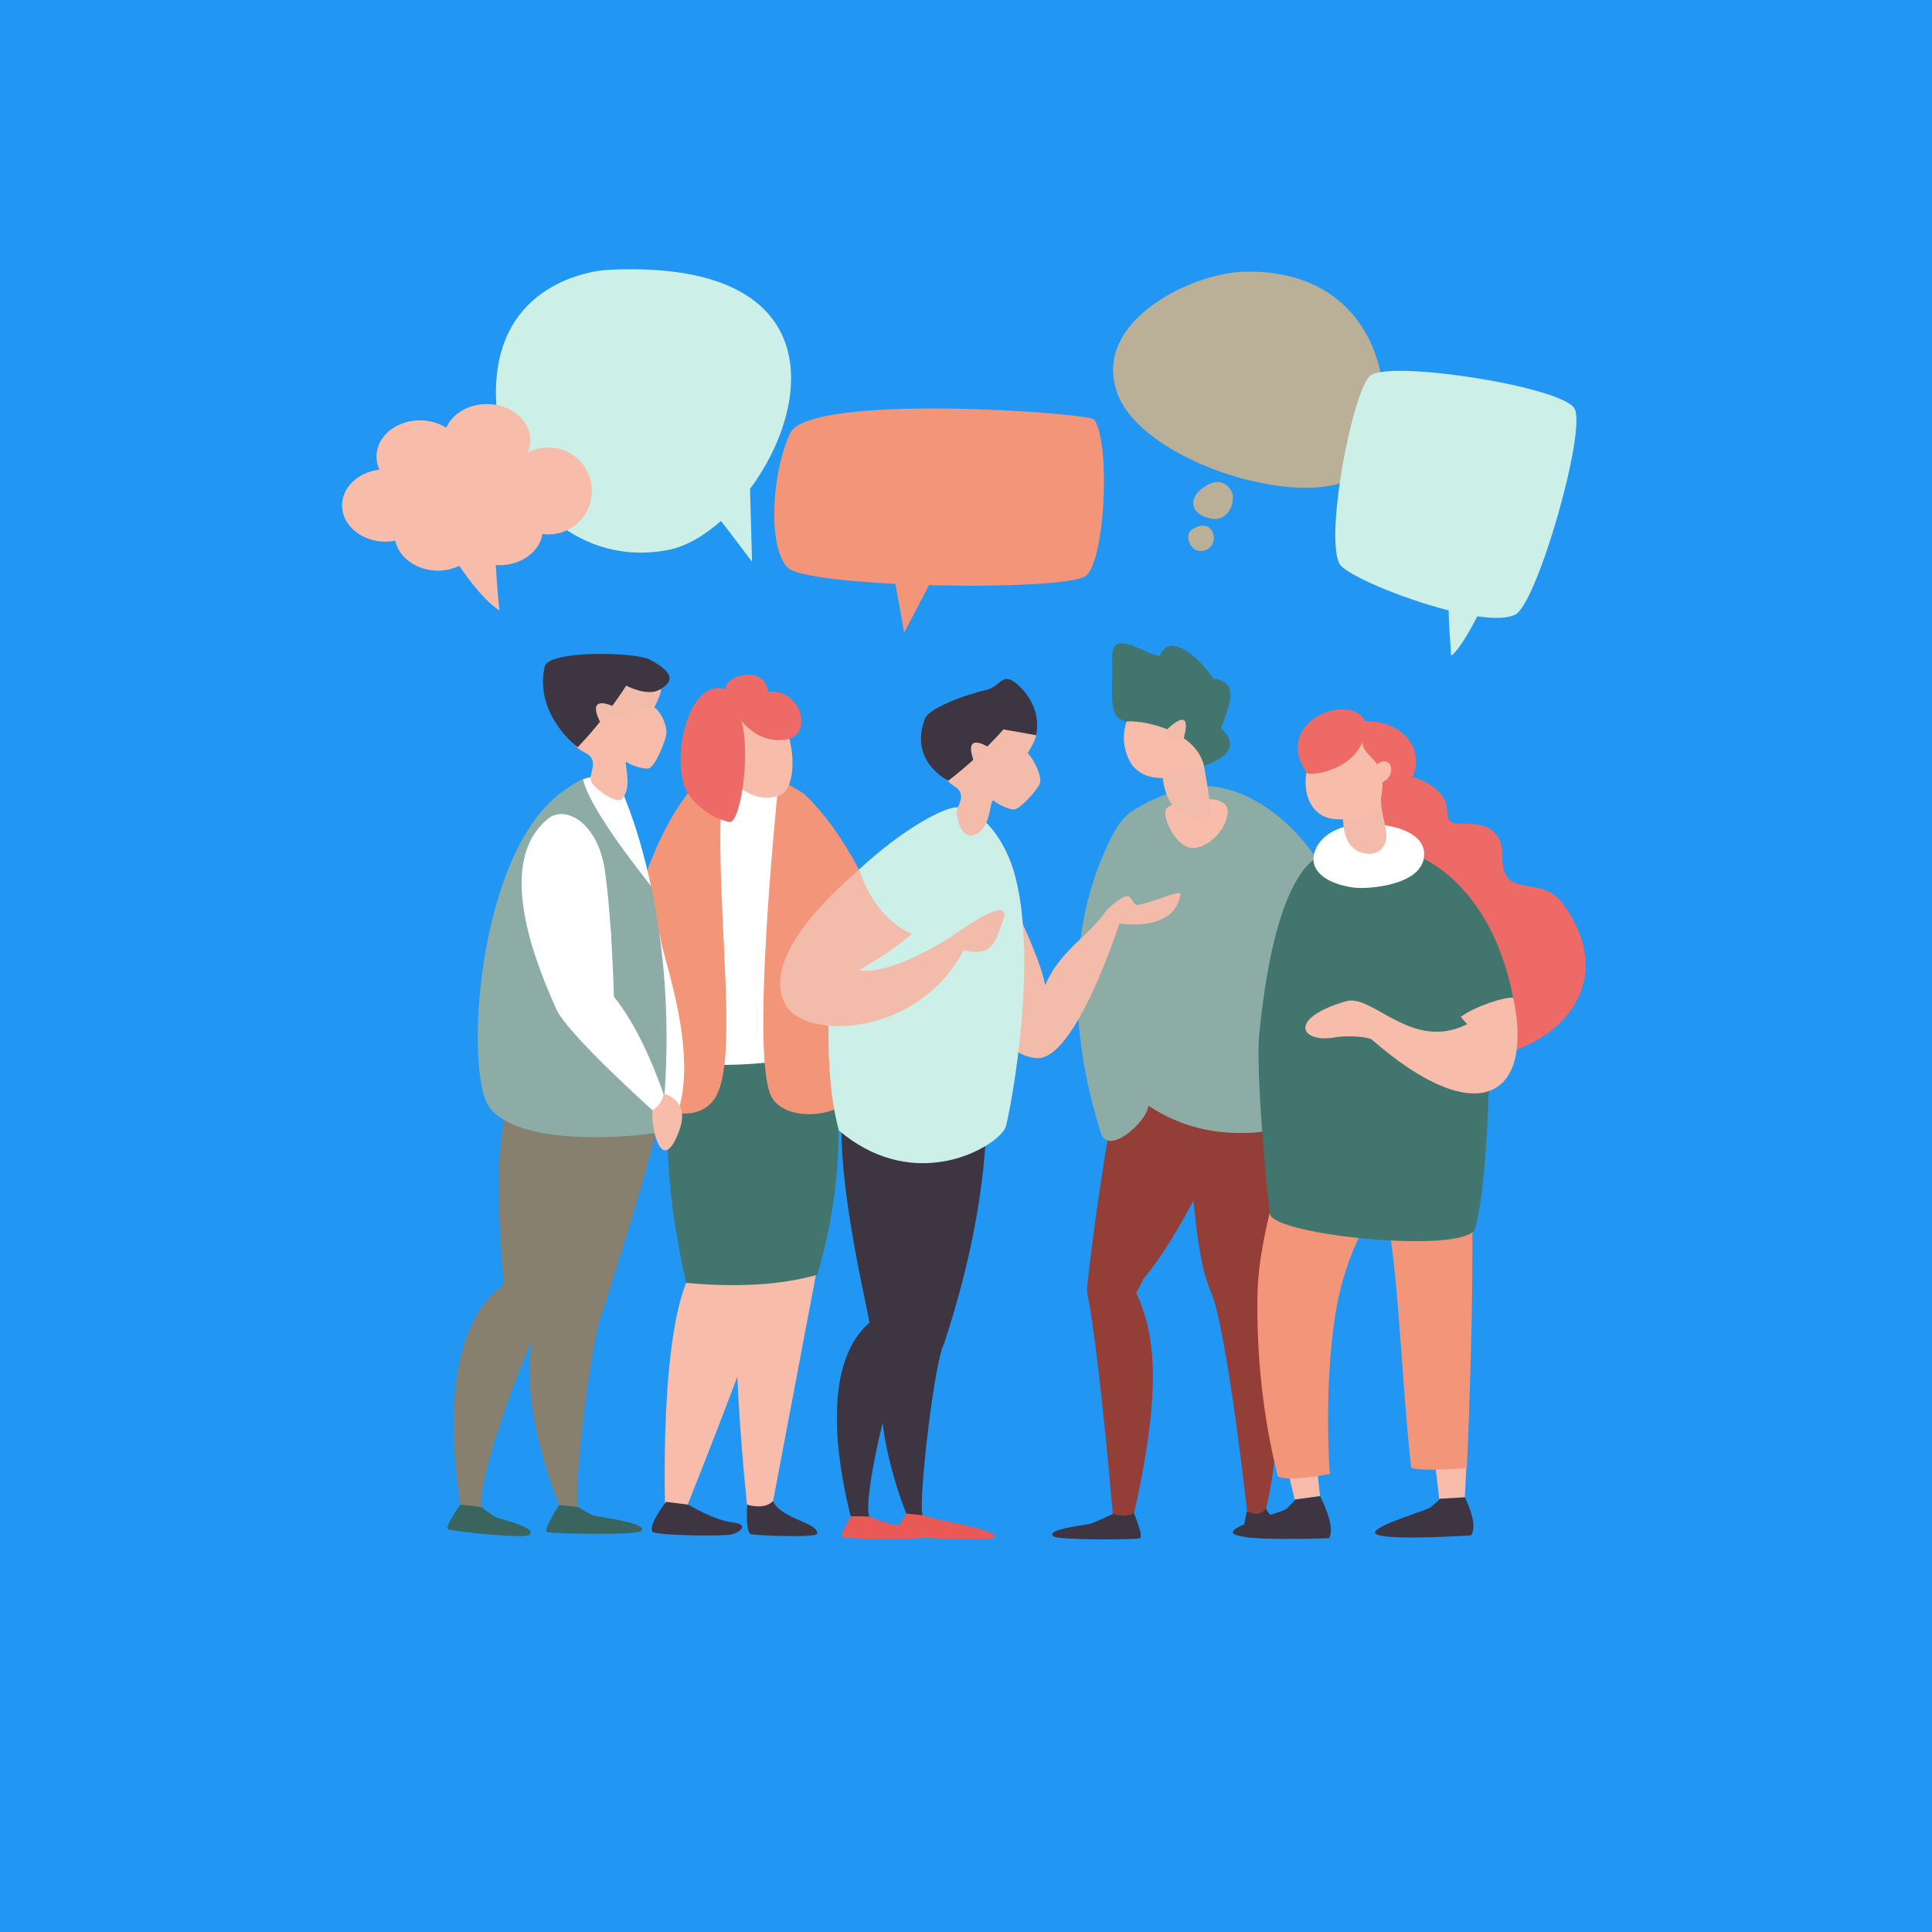 <?xml version="1.0" encoding="UTF-8"?>
<svg xmlns="http://www.w3.org/2000/svg" xmlns:xlink="http://www.w3.org/1999/xlink" width="300pt" height="300pt" viewBox="0 0 300 300" version="1.2">
<defs>
<clipPath id="clip1">
  <path d="M 163.281 234.895 L 177.477 234.895 L 177.477 239.031 L 163.281 239.031 Z M 163.281 234.895 "/>
</clipPath>
<clipPath id="clip2">
  <path d="M 191.105 232.055 L 207 232.055 L 207 239 L 191.105 239 Z M 191.105 232.055 "/>
</clipPath>
<clipPath id="clip3">
  <path d="M 139 235 L 154.762 235 L 154.762 239 L 139 239 Z M 139 235 "/>
</clipPath>
<clipPath id="clip4">
  <path d="M 130.344 235 L 145.109 235 L 145.109 239 L 130.344 239 Z M 130.344 235 "/>
</clipPath>
<clipPath id="clip5">
  <path d="M 213.254 118.473 L 246.223 118.473 L 246.223 163.906 L 213.254 163.906 Z M 213.254 118.473 "/>
</clipPath>
<clipPath id="clip6">
  <path d="M 53.117 62 L 92 62 L 92 95 L 53.117 95 Z M 53.117 62 "/>
</clipPath>
</defs>
<g id="surface1">
<rect x="0" y="0" width="300" height="300" style="fill:rgb(100%,100%,100%);fill-opacity:1;stroke:none;"/>
<rect x="0" y="0" width="300" height="300" style="fill:rgb(100%,100%,100%);fill-opacity:1;stroke:none;"/>
<rect x="0" y="0" width="300" height="300" style="fill:rgb(12.939%,58.82%,95.29%);fill-opacity:1;stroke:none;"/>
<path style=" stroke:none;fill-rule:nonzero;fill:rgb(79.999%,93.729%,90.979%);fill-opacity:1;" d="M 77.172 58 C 78.93 42.621 94.254 41.906 94.254 41.906 C 128.535 40.148 126.402 62.531 116.465 75.922 L 116.777 87.215 L 111.957 80.883 C 109.305 83.238 106.449 84.883 103.734 85.402 C 87.578 88.504 75.414 73.379 77.172 58 "/>
<path style=" stroke:none;fill-rule:nonzero;fill:rgb(94.899%,58.429%,47.449%);fill-opacity:1;" d="M 122.699 67.262 C 125.652 60.938 169.227 64.102 169.926 65.152 C 172.457 68.949 171.613 86.848 168.664 89.375 C 167.129 90.688 155.508 91.16 144.258 90.859 L 140.41 98.23 L 139.035 90.664 C 130.676 90.246 123.508 89.387 122.281 88.113 C 119.211 84.914 119.75 73.586 122.699 67.262 "/>
<path style=" stroke:none;fill-rule:nonzero;fill:rgb(96.86%,73.729%,66.669%);fill-opacity:1;" d="M 126.992 196.41 L 119.191 237.605 L 116.449 237.824 C 116.449 237.824 112.867 207.645 114.973 195.75 C 118.98 193.984 126.992 196.41 126.992 196.41 "/>
<path style=" stroke:none;fill-rule:nonzero;fill:rgb(96.86%,73.729%,66.669%);fill-opacity:1;" d="M 118.348 188.258 C 118.348 188.258 118.348 199.051 118.559 201.918 C 117.504 206.984 105.594 236.613 105.594 236.613 L 103.379 237.605 C 103.379 237.605 102.113 210.363 106.539 199.203 C 111.598 192.887 118.348 188.258 118.348 188.258 "/>
<path style=" stroke:none;fill-rule:nonzero;fill:rgb(23.92%,20.779%,25.879%);fill-opacity:1;" d="M 120.031 233.09 C 121.367 235.953 127.031 236.348 126.883 238.16 C 126.645 238.836 116.957 238.426 116.547 238.199 C 115.734 237.746 116.027 233.641 116.027 233.641 C 116.027 233.641 118.664 234.523 120.031 233.09 "/>
<path style=" stroke:none;fill-rule:nonzero;fill:rgb(23.92%,20.779%,25.879%);fill-opacity:1;" d="M 106.855 233.641 C 106.855 233.641 110.902 236.07 113.707 236.395 C 116.516 236.723 114.852 237.938 113.605 238.266 C 112.355 238.59 101.559 238.441 101.27 237.824 C 100.711 236.648 103.426 233.207 103.426 233.207 L 106.855 233.641 "/>
<path style=" stroke:none;fill-rule:nonzero;fill:rgb(25.879%,45.879%,42.749%);fill-opacity:1;" d="M 106.539 199.203 C 102.746 182.164 103.082 171.137 105.441 162.242 C 107.539 162.484 109.504 163.047 111.297 163.754 C 111.168 162.617 111.098 161.965 111.098 161.965 L 127.688 160.039 C 127.688 160.039 133.809 174.141 126.922 197.938 C 121.277 199.555 114.434 199.926 106.539 199.203 "/>
<path style=" stroke:none;fill-rule:nonzero;fill:rgb(58.04%,24.309%,21.959%);fill-opacity:1;" d="M 174.168 165.215 C 184.172 166.934 189.535 167.219 199.859 167.094 C 199.387 176.895 199.668 189.098 196.945 197.25 C 198.547 202.473 199.742 224.168 196.148 235.73 C 195.75 236.105 193.75 235.543 193.75 235.543 C 193.75 235.543 190.551 206.203 187.957 200.422 C 185.355 194.637 184.824 178.703 184.824 178.703 C 184.824 178.703 184.672 184.953 176.453 200.777 C 179.316 207.035 180.641 215.352 175.762 236.477 C 175.16 236.664 172.902 236.414 172.902 236.414 C 172.902 236.414 170.746 210.199 168.766 200.422 C 169.445 193.102 171.809 176.352 174.168 165.215 "/>
<path style=" stroke:none;fill-rule:nonzero;fill:rgb(23.92%,20.779%,25.879%);fill-opacity:1;" d="M 196.531 234.191 C 197.703 236.602 200.938 236.953 200.812 238.473 C 200.602 239.047 193.75 238.855 193.391 238.664 C 192.676 238.281 193.625 234.676 193.625 234.676 C 193.625 234.676 195.77 235.812 196.531 234.191 "/>
<g clip-path="url(#clip1)" clip-rule="nonzero">
<path style=" stroke:none;fill-rule:nonzero;fill:rgb(23.92%,20.779%,25.879%);fill-opacity:1;" d="M 176.055 234.906 C 176.055 234.906 177.617 238.617 177.004 238.855 C 176.387 239.094 164.449 239.176 163.609 238.57 C 162.156 237.523 168.184 236.855 169.078 236.664 C 169.973 236.477 172.742 235.098 172.742 235.098 C 172.742 235.098 175.328 235.715 176.055 234.906 "/>
</g>
<path style=" stroke:none;fill-rule:nonzero;fill:rgb(58.04%,24.309%,21.959%);fill-opacity:1;" d="M 189.113 178.922 C 189.113 178.922 180.254 198.051 174.73 201.051 C 180.41 181.008 183.43 171.348 189.113 178.922 "/>
<path style=" stroke:none;fill-rule:nonzero;fill:rgb(100%,100%,100%);fill-opacity:1;" d="M 106.32 165.117 C 106.32 165.117 108.848 165.367 112.484 165.352 C 114.34 165.344 116.488 165.258 118.738 165.027 C 120.539 164.859 122.406 164.594 124.242 164.195 C 124.426 156.395 124.23 149.336 123.871 143.273 C 123.613 138.906 123.27 135.059 122.914 131.82 L 122.914 131.781 C 122.34 126.598 121.75 122.996 121.473 121.379 C 121.297 121.309 121.121 121.227 120.926 121.141 C 119.59 120.57 117.992 120.051 116.305 119.832 C 115.105 119.664 113.859 119.656 112.613 119.879 C 112.43 119.914 112.246 119.953 112.059 119.988 C 111.895 120.035 111.738 120.082 111.57 120.129 L 110.215 131.746 L 109.363 138.992 L 106.32 165.117 "/>
<path style=" stroke:none;fill-rule:nonzero;fill:rgb(94.899%,58.429%,47.449%);fill-opacity:1;" d="M 102.008 171.082 C 104.426 173.691 109.34 173.609 111.211 170.195 C 111.836 169.051 112.246 167.398 112.484 165.352 C 113.5 156.82 111.715 141.547 111.863 128.793 C 111.895 126.238 112.004 123.773 112.227 121.484 C 112.234 121.309 112.254 121.141 112.27 120.977 C 112.246 120.551 112.168 120.227 112.059 119.988 C 111.895 120.035 111.738 120.082 111.57 120.129 C 109.918 120.605 108.312 121.547 106.855 123.152 C 106.844 123.145 106.844 123.145 106.844 123.137 C 106.816 123.18 106.789 123.227 106.762 123.273 C 105.223 125.793 103.57 130.02 102.949 136.848 C 102.684 139.848 102.617 143.355 102.859 147.445 C 102.887 147.887 102.914 148.348 102.949 148.812 C 103.734 159.645 98.898 167.711 102.008 171.082 "/>
<path style=" stroke:none;fill-rule:nonzero;fill:rgb(94.899%,58.429%,47.449%);fill-opacity:1;" d="M 118.738 165.027 C 118.926 167.383 119.25 169.18 119.742 170.195 C 121.73 174.227 129.945 173.562 131.898 170.5 C 133.859 167.445 134.355 163.09 133.957 158.188 C 132.941 145.352 125.812 128.766 122.664 121.965 C 122.422 121.844 122.172 121.715 121.906 121.586 C 121.766 121.52 121.621 121.453 121.473 121.379 C 121.297 121.309 121.121 121.227 120.926 121.141 C 120.152 128.773 117.816 153.473 118.738 165.027 "/>
<path style=" stroke:none;fill-rule:nonzero;fill:rgb(94.899%,58.429%,47.449%);fill-opacity:1;" d="M 122.352 141.309 C 122.855 141.941 123.363 142.598 123.871 143.273 C 127.402 147.922 130.961 153.344 133.957 158.188 C 138.57 165.617 141.895 171.719 141.895 171.719 C 141.895 171.719 141.895 171.719 143.465 170.676 C 139.773 140.984 129.906 128.055 124.859 123.254 C 124.859 123.266 124.859 123.273 124.848 123.281 C 124.848 123.281 124.016 122.676 122.664 121.965 C 122.422 121.844 122.172 121.715 121.906 121.586 C 122.156 123.266 122.707 127.473 122.914 131.781 L 122.914 131.82 C 123.078 135.363 123.016 138.973 122.352 141.309 "/>
<path style=" stroke:none;fill-rule:nonzero;fill:rgb(94.899%,58.429%,47.449%);fill-opacity:1;" d="M 99.074 139.648 C 99.074 139.648 100.781 149.762 102.949 148.812 C 104.344 148.191 105.922 135.98 107.352 136.828 C 108.074 137.246 108.754 137.938 109.363 138.992 C 109.762 139.672 110.121 140.496 110.434 141.492 C 110.305 137.484 110.465 133.879 110.758 130.766 C 111.125 126.836 111.715 123.68 112.227 121.484 C 112.363 120.875 112.5 120.34 112.613 119.879 C 112.43 119.914 112.246 119.953 112.059 119.988 C 111.895 120.035 111.738 120.082 111.57 120.129 C 109.918 120.605 108.312 121.555 106.855 123.16 C 106.844 123.152 106.844 123.145 106.844 123.137 C 106.809 123.07 106.871 123.227 106.855 123.16 C 101.75 129.605 99.23 139.02 99.086 139.617 C 99.074 139.637 99.074 139.648 99.074 139.648 "/>
<path style=" stroke:none;fill-rule:nonzero;fill:rgb(96.86%,73.729%,66.669%);fill-opacity:1;" d="M 120.41 111.117 C 123.141 112.141 124.395 122.324 121.016 123.516 C 114.922 125.66 111.223 117.43 111.223 117.43 C 111.223 117.43 108.93 106.809 120.41 111.117 "/>
<path style=" stroke:none;fill-rule:nonzero;fill:rgb(92.94%,41.57%,39.999%);fill-opacity:1;" d="M 112.66 107.004 C 112.66 106.09 113.719 104.898 116.145 104.766 C 118.539 104.633 119.215 106.594 119.266 107.406 C 122.012 107.258 122.984 108.582 123.691 109.492 C 124.406 110.414 125.266 113.516 122.828 114.633 C 122.828 114.633 122.777 114.648 122.691 114.684 C 122.414 114.777 122.145 114.844 121.875 114.863 C 121.824 114.863 121.77 114.871 121.703 114.879 C 120.234 115.051 117.551 114.852 115.141 111.949 C 116.621 117.469 114.902 128.027 113.242 127.648 C 109.629 126.828 106.793 123.883 106.188 121.816 C 104.473 115.98 107.316 105.32 112.66 107.004 "/>
<path style=" stroke:none;fill-rule:nonzero;fill:rgb(96.86%,73.729%,66.669%);fill-opacity:1;" d="M 201.039 232.859 L 199.824 227.754 L 204.387 226.914 L 204.977 232.32 L 201.039 232.859 "/>
<path style=" stroke:none;fill-rule:nonzero;fill:rgb(96.86%,73.729%,66.669%);fill-opacity:1;" d="M 223.488 232.746 L 222.652 225.688 L 227.836 225.031 L 227.457 232.504 L 223.488 232.746 "/>
<g clip-path="url(#clip2)" clip-rule="nonzero">
<path style=" stroke:none;fill-rule:nonzero;fill:rgb(23.92%,20.779%,25.879%);fill-opacity:1;" d="M 206.359 238.848 C 206.359 238.848 191.434 239.445 191.434 237.926 C 191.434 236.773 199.254 234.785 199.785 234.277 C 201.574 232.543 201.039 232.859 201.039 232.859 L 204.977 232.32 C 204.977 232.32 207.52 237.09 206.359 238.848 "/>
</g>
<path style=" stroke:none;fill-rule:nonzero;fill:rgb(23.92%,20.779%,25.879%);fill-opacity:1;" d="M 228.402 238.414 C 228.402 238.414 213.785 239.383 213.531 238.008 C 213.32 236.871 221.582 234.531 222.145 234.059 C 224.043 232.469 223.488 232.746 223.488 232.746 L 227.457 232.504 C 227.457 232.504 229.68 236.75 228.402 238.414 "/>
<path style=" stroke:none;fill-rule:nonzero;fill:rgb(94.899%,58.429%,47.449%);fill-opacity:1;" d="M 200.039 178.426 C 200.039 178.426 195.43 191.406 195.258 200.961 C 194.98 215.949 197.855 226.945 198.418 229.246 C 199.914 230.18 206.492 228.875 206.492 228.875 C 206.492 228.875 205.477 215.852 207.375 203.957 C 208.949 194.086 213.398 187.43 214.289 187.605 C 216.805 188.098 217.395 212.52 219.121 227.859 C 220.059 228.594 227.773 227.965 227.773 227.965 C 227.773 227.965 229.77 186.219 227.711 171.438 C 225.086 165.047 219.66 164.664 219.66 164.664 L 203.801 166.531 L 200.039 178.426 "/>
<path style=" stroke:none;fill-rule:nonzero;fill:rgb(55.688%,67.45%,65.099%);fill-opacity:1;" d="M 170.941 175.941 C 162.855 150.168 170.441 134.543 172.195 130.781 L 172.195 130.77 L 172.203 130.758 C 174.043 126.824 175.742 125.996 175.742 125.996 L 175.734 126.012 C 175.738 126.012 175.738 126.012 175.742 126.012 C 175.895 125.895 176.051 125.801 176.215 125.695 C 177.445 124.906 178.766 124.25 180.16 123.695 C 181.18 123.297 182.266 122.953 183.375 122.699 C 185.82 122.137 186.633 122.027 186.633 122.027 C 186.633 122.027 187.18 122.031 188.121 122.102 C 188.277 122.113 188.457 122.129 188.629 122.152 C 188.641 122.141 188.66 122.156 188.68 122.145 C 190.098 122.359 191.949 122.914 192.965 123.367 C 194.262 123.938 195.758 124.727 197.289 125.832 C 197.766 126.164 198.238 126.535 198.711 126.934 L 198.711 126.926 C 198.723 126.941 198.738 126.949 198.75 126.961 C 204.117 131.473 211.082 140.961 211.781 156.969 C 211.895 159.629 202.152 170.641 201.344 174.742 C 190.055 177.703 182.629 174.57 178.324 171.684 C 178.152 174.16 172.074 179.566 170.941 175.941 "/>
<path style=" stroke:none;fill-rule:nonzero;fill:rgb(96.86%,73.729%,66.669%);fill-opacity:1;" d="M 186.98 124.082 C 186.98 124.082 190.848 123.754 190.633 126.188 C 190.41 128.625 188.043 131.402 185.461 131.676 C 182.887 131.953 180.566 127.309 180.984 125.832 C 181.406 124.359 186.98 124.082 186.98 124.082 "/>
<path style=" stroke:none;fill-rule:nonzero;fill:rgb(96.86%,73.729%,66.669%);fill-opacity:1;" d="M 186.949 118.902 C 186.949 118.902 188.562 104.594 181.734 106.52 C 174.906 108.445 173.309 113.801 175.32 117.98 C 177.332 122.164 183.156 120.488 183.156 120.488 L 186.949 118.902 "/>
<path style=" stroke:none;fill-rule:nonzero;fill:rgb(25.879%,45.879%,42.749%);fill-opacity:1;" d="M 186.949 118.902 C 186.949 118.902 193.875 117.012 189.605 113.102 C 190.758 109.812 192.742 105.844 188.402 105.383 C 186.785 102.867 181.816 97.691 180.055 101.867 C 177.453 101.547 172.465 97.242 172.691 102.414 C 172.914 107.582 171.848 111.5 174.887 112.016 C 178.547 111.855 185.766 113.848 186.949 118.902 "/>
<path style=" stroke:none;fill-rule:nonzero;fill:rgb(95.29%,73.329%,66.669%);fill-opacity:1;" d="M 180.785 113.699 C 180.785 113.699 185.527 108.637 183.75 114.867 C 182.27 115.578 180.785 113.699 180.785 113.699 "/>
<path style=" stroke:none;fill-rule:nonzero;fill:rgb(95.29%,73.329%,66.669%);fill-opacity:1;" d="M 186.949 118.902 C 186.949 118.902 188.09 125.164 188.027 126.461 C 188.055 127.047 181.363 128.645 180.539 120.684 C 181.77 119.211 186.949 118.902 186.949 118.902 "/>
<path style=" stroke:none;fill-rule:nonzero;fill:rgb(95.29%,73.329%,66.669%);fill-opacity:1;" d="M 158.828 143.52 C 158.828 143.52 161.805 149.883 162.285 153.008 C 164.57 147.602 169.047 145.367 171.75 141.461 C 172.074 140.988 174.07 139.258 174.953 139.164 C 175.898 139.062 175.75 140.613 176.707 140.512 C 178.832 140.281 183.492 137.898 183.301 138.973 C 182.262 144.863 173.824 143.395 173.824 143.395 C 173.824 143.395 167.051 164.52 161.086 164.309 C 155.121 164.094 150.508 153.973 150.508 153.973 L 158.828 143.52 "/>
<path style=" stroke:none;fill-rule:nonzero;fill:rgb(23.92%,20.779%,25.879%);fill-opacity:1;" d="M 143.277 235.289 L 140.836 235.289 C 138.938 230.617 133.141 213.824 140.262 205.676 C 139.852 203.785 128.297 175.551 132.188 167.648 C 136.078 159.746 146.016 151.281 152.746 165.215 C 152.746 165.215 155.688 181.047 146.605 208.602 C 145.059 211.309 142.5 233.793 143.277 235.289 "/>
<path style=" stroke:none;fill-rule:nonzero;fill:rgb(23.92%,20.779%,25.879%);fill-opacity:1;" d="M 134.988 235.531 C 134.988 235.531 134.984 235.531 134.988 235.531 L 132.094 235.469 C 131.02 231.09 126.539 212.703 135 205.402 C 134.859 203.477 127.398 173.895 132.359 166.617 C 137.324 159.34 148.352 152.359 153.055 167.098 C 153.055 167.098 153.738 183.191 140.871 209.191 C 138.93 211.703 133.809 232.512 134.988 235.531 "/>
<path style=" stroke:none;fill-rule:nonzero;fill:rgb(79.999%,93.729%,90.979%);fill-opacity:1;" d="M 156.168 174.965 C 156 175.492 155.402 176.215 154.457 176.965 C 153.566 177.672 152.367 178.406 150.926 179.027 C 149.402 179.691 147.609 180.23 145.641 180.469 C 141.105 181.047 135.633 180.07 130.281 175.559 C 130.191 175.227 130.094 174.887 130 174.527 C 129.785 173.633 129.59 172.652 129.418 171.605 C 128.844 168.094 128.582 163.805 128.66 159.27 C 128.812 151.07 130 142.039 132.883 135.492 C 140.227 128.566 146.863 125.203 148.68 125.371 C 152.531 125.73 156.191 130.48 157.637 136.059 C 157.648 136.062 157.648 136.062 157.637 136.07 C 158.238 138.355 158.621 140.891 158.828 143.52 C 158.867 143.98 158.902 144.441 158.922 144.91 C 159.699 158.188 156.621 173.539 156.168 174.965 "/>
<path style=" stroke:none;fill-rule:nonzero;fill:rgb(95.29%,73.329%,66.669%);fill-opacity:1;" d="M 148.176 145.152 C 148.176 145.152 157.16 138.512 155.809 142.734 C 154.457 146.961 153.766 148.434 149.633 147.586 C 147.074 147.062 148.176 145.152 148.176 145.152 "/>
<path style=" stroke:none;fill-rule:nonzero;fill:rgb(95.29%,73.329%,66.669%);fill-opacity:1;" d="M 149.633 147.5 C 142.707 161.008 124.934 161.645 121.93 155.945 C 118.637 149.703 126.301 141.109 133.422 135.016 C 134.184 137.277 136.18 142.555 141.586 145.023 C 139.281 146.973 136.535 148.887 133.324 150.664 C 138.773 151.555 148.453 144.961 148.453 144.961 C 148.453 144.961 149.758 147.367 149.633 147.5 "/>
<g clip-path="url(#clip3)" clip-rule="nonzero">
<path style=" stroke:none;fill-rule:nonzero;fill:rgb(91.37%,34.9%,33.33%);fill-opacity:1;" d="M 140.746 235.02 C 140.746 235.02 138.594 238.266 139.086 238.492 C 139.582 238.715 153.699 239.32 154.375 238.746 C 155.547 237.758 146.871 236.242 146.148 236.062 C 145.43 235.883 143.277 235.289 143.277 235.289 C 143.277 235.289 142.234 235.199 140.746 235.02 "/>
</g>
<g clip-path="url(#clip4)" clip-rule="nonzero">
<path style=" stroke:none;fill-rule:nonzero;fill:rgb(91.37%,34.9%,33.33%);fill-opacity:1;" d="M 132.094 235.469 C 132.094 235.469 130.301 238.508 130.797 238.73 C 131.293 238.957 144.258 239.148 144.938 238.574 C 146.109 237.582 139.074 236.848 138.355 236.668 C 137.633 236.488 134.988 235.531 134.988 235.531 C 134.988 235.531 133.926 235.395 132.094 235.469 "/>
</g>
<path style=" stroke:none;fill-rule:nonzero;fill:rgb(95.29%,73.329%,66.669%);fill-opacity:1;" d="M 145.273 116.742 C 145.273 116.742 145.797 120.621 148.109 122.035 C 150.418 123.453 148.441 125.078 148.555 126.285 C 148.652 127.324 149.391 130.836 151.773 129.422 C 154.16 128.004 153.57 123.469 154.465 124.445 C 154.742 124.742 156.605 125.738 157.449 125.688 C 158.52 125.621 161.375 122.309 161.523 121.516 C 161.711 120.488 160.703 118.109 159.586 116.945 C 158.465 115.773 145.273 116.148 145.273 116.742 "/>
<path style=" stroke:none;fill-rule:nonzero;fill:rgb(95.29%,73.329%,66.669%);fill-opacity:1;" d="M 159.586 116.945 C 159.586 116.945 160.93 114.742 160.875 114.16 C 160.875 114.16 143.586 102.535 145.273 116.742 C 148.949 118.434 159.586 116.945 159.586 116.945 "/>
<path style=" stroke:none;fill-rule:nonzero;fill:rgb(23.92%,20.779%,25.879%);fill-opacity:1;" d="M 147.262 121.215 C 147.262 121.215 141.055 118.332 143.637 111.574 C 144.203 110.098 149.102 108.094 153.188 107.121 C 155.633 106.531 155.613 103.824 158.543 106.805 C 161.992 110.316 160.875 114.16 160.875 114.16 L 155.809 113.262 C 155.809 113.262 152.23 117.438 147.262 121.215 "/>
<path style=" stroke:none;fill-rule:nonzero;fill:rgb(95.29%,73.329%,66.669%);fill-opacity:1;" d="M 153.523 116.047 C 153.523 116.047 149.449 113.367 151.234 118.234 C 153.125 118.234 153.523 116.047 153.523 116.047 "/>
<g clip-path="url(#clip5)" clip-rule="nonzero">
<path style=" stroke:none;fill-rule:nonzero;fill:rgb(92.94%,41.57%,39.999%);fill-opacity:1;" d="M 217.887 120.273 C 217.887 120.273 221.242 120.793 223.305 122.832 C 225.371 124.867 224.32 126.152 225.027 127.371 C 225.734 128.586 229.562 126.984 231.926 129.148 C 234.293 131.316 232.422 134.234 234.156 136.328 C 235.895 138.422 240.004 136.609 242.727 140.375 C 254.684 156.891 232.73 168.184 225.027 162.23 C 219.371 157.863 211.863 126.816 213.957 121.262 C 216.055 115.707 217.887 120.273 217.887 120.273 "/>
</g>
<path style=" stroke:none;fill-rule:nonzero;fill:rgb(29.019%,49.409%,100%);fill-opacity:1;" d="M 221.648 184.441 C 218.141 175.504 217.691 168.91 217.691 168.91 L 225.781 168.91 C 225.781 168.91 226.219 177.152 226.328 184.441 L 221.648 184.441 "/>
<path style=" stroke:none;fill-rule:nonzero;fill:rgb(95.29%,49.019%,34.9%);fill-opacity:1;" d="M 197.512 184.441 C 197.309 178.406 197.371 173.363 197.359 169.809 L 199.801 169.547 L 218.82 167.449 C 218.82 167.449 222.074 175.312 225.219 182.5 C 225.379 183.121 225.527 183.773 225.664 184.441 L 197.512 184.441 "/>
<path style=" stroke:none;fill-rule:nonzero;fill:rgb(25.879%,45.879%,42.749%);fill-opacity:1;" d="M 228.965 190.977 C 226.73 194.684 198.199 191.844 197.203 188.578 C 196.488 183.035 195.004 165.918 195.535 160.598 C 198.156 133.965 205 133.035 205 133.035 C 205 133.035 207.52 133.211 207.727 132.477 C 236.004 130.883 231.113 170.492 231.113 170.492 C 231.113 170.492 230.746 185.375 228.965 190.977 "/>
<path style=" stroke:none;fill-rule:nonzero;fill:rgb(96.86%,73.729%,66.669%);fill-opacity:1;" d="M 209.016 155.469 C 213.137 154.27 219.219 163.352 227.824 159.039 C 226.809 157.945 225.688 156.488 224.566 154.871 C 225.129 154.676 225.695 154.484 226.273 154.301 C 229.148 153.387 231.859 153.582 234.715 153.75 C 234.801 154.137 234.887 154.527 234.973 154.926 C 238.258 170.496 229.359 175.719 212.949 161.367 C 212.949 161.367 211.395 160.684 207.742 161.004 C 202.027 162.227 199.598 158.215 209.016 155.469 "/>
<path style=" stroke:none;fill-rule:nonzero;fill:rgb(25.879%,45.879%,42.749%);fill-opacity:1;" d="M 219.969 132.855 C 219.969 132.855 231.422 136.648 234.973 154.926 C 233.637 154.781 229.105 156.227 226.855 157.875 C 220.863 154.73 209.605 141.871 211.777 138.129 C 213.949 134.383 214.109 128.68 219.969 132.855 "/>
<path style=" stroke:none;fill-rule:nonzero;fill:rgb(100%,100%,100%);fill-opacity:1;" d="M 215.398 128.215 C 215.398 128.215 221.809 129.012 221.09 133.277 C 220.371 137.535 212.379 138.074 210.359 137.844 C 208.332 137.613 205.195 136.75 204.207 134.625 C 203.012 132.059 205.93 126.691 215.398 128.215 "/>
<path style=" stroke:none;fill-rule:nonzero;fill:rgb(95.29%,73.329%,66.669%);fill-opacity:1;" d="M 209.004 123.242 C 209.004 123.242 206.816 131.664 212.02 132.535 C 214.109 132.887 215.004 131.395 215.188 130.605 C 215.727 128.348 213.824 125.879 214.629 122.363 C 211.883 122.59 209.004 123.242 209.004 123.242 "/>
<path style=" stroke:none;fill-rule:nonzero;fill:rgb(96.86%,73.729%,66.669%);fill-opacity:1;" d="M 214.953 121.387 C 214.789 122.105 214.57 123.477 214.438 124.152 C 213.824 127.348 210.973 127.375 207.418 127.203 C 200.18 126.852 201.426 113.273 210.449 113.523 C 213.516 113.609 215.848 117.473 214.953 121.387 "/>
<path style=" stroke:none;fill-rule:nonzero;fill:rgb(92.94%,41.57%,39.999%);fill-opacity:1;" d="M 202.898 119.984 C 197.434 112 209.684 107.387 211.961 111.949 C 221.512 112.051 222.566 122.273 214.438 124.152 C 215.605 117.387 211.664 117.988 211.574 115.215 C 209.625 119.816 203.293 120.562 202.898 119.984 "/>
<path style=" stroke:none;fill-rule:nonzero;fill:rgb(96.86%,73.729%,66.669%);fill-opacity:1;" d="M 213.719 121.359 C 214.352 121.73 215.258 121.355 215.742 120.527 C 216.227 119.699 216.105 118.73 215.477 118.363 C 214.844 117.992 213.941 118.363 213.453 119.191 C 212.973 120.02 213.09 120.988 213.719 121.359 "/>
<path style=" stroke:none;fill-rule:nonzero;fill:rgb(100%,100%,100%);fill-opacity:1;" d="M 98.434 135.816 C 98.434 135.816 102.301 143.543 102.605 145.953 C 102.953 148.711 108.824 164.176 104.883 173.758 L 102.605 173.602 C 102.605 173.602 100.027 166.281 98.965 159.305 C 97.473 149.523 97.723 137.957 98.434 135.816 "/>
<path style=" stroke:none;fill-rule:nonzero;fill:rgb(52.939%,50.2%,43.14%);fill-opacity:1;" d="M 89.789 234.012 L 86.934 234.012 C 84.715 228.363 77.945 209.738 86.262 199.883 C 85.785 197.602 72.289 163.453 76.836 153.895 C 81.379 144.34 94.898 153.766 102.758 170.617 C 102.758 170.617 104.273 170.102 93.668 203.422 C 91.867 206.695 88.879 232.203 89.789 234.012 "/>
<path style=" stroke:none;fill-rule:nonzero;fill:rgb(52.939%,50.2%,43.14%);fill-opacity:1;" d="M 100.82 169.156 L 80.324 169.156 C 80.312 169.172 80.301 169.184 80.293 169.199 C 75.406 175.508 78.273 197.16 78.211 199.496 C 67.512 207.316 70.723 228.277 71.453 233.672 L 74.809 234.074 C 73.789 230.305 82.031 207.52 84.586 204.723 C 93.504 189.953 98.273 177.734 100.82 169.156 "/>
<path style=" stroke:none;fill-rule:nonzero;fill:rgb(22.35%,39.609%,36.859%);fill-opacity:1;" d="M 86.828 233.688 C 86.828 233.688 84.316 237.609 84.895 237.883 C 85.469 238.156 98.781 238.438 99.57 237.742 C 100.941 236.543 93.207 235.594 92.363 235.375 C 91.523 235.16 89.789 234.012 89.789 234.012 C 89.789 234.012 88.566 233.902 86.828 233.688 "/>
<path style=" stroke:none;fill-rule:nonzero;fill:rgb(22.35%,39.609%,36.859%);fill-opacity:1;" d="M 71.453 233.672 C 71.453 233.672 69.012 237.121 69.559 237.449 C 70.113 237.777 81.309 238.969 82.164 238.355 C 83.641 237.297 78.059 235.98 77.242 235.684 C 76.426 235.383 74.809 234.074 74.809 234.074 C 74.809 234.074 73.59 233.789 71.453 233.672 "/>
<path style=" stroke:none;fill-rule:nonzero;fill:rgb(55.688%,67.45%,65.099%);fill-opacity:1;" d="M 75.953 171.875 C 81.031 178.934 102.656 176.082 102.656 175.676 C 102.891 173.609 103.07 171.598 103.207 169.617 C 103.965 158.684 103.168 149.273 101.883 141.777 C 101.633 140.32 101.367 138.938 101.09 137.625 C 95.477 130.555 91.184 124.184 90.508 121.008 C 90.312 121.078 90.117 121.164 89.922 121.266 C 89.172 121.629 88.371 122.195 87.43 122.859 C 73.938 132.438 72.113 166.531 75.953 171.875 "/>
<path style=" stroke:none;fill-rule:nonzero;fill:rgb(100%,100%,100%);fill-opacity:1;" d="M 85.203 127.086 C 87.777 125.07 92.703 127.68 93.855 134.852 C 95.012 142.02 95.324 154.75 95.324 154.75 C 98.766 159.09 101.332 164.844 103.516 171.246 L 101.926 172.945 C 101.926 172.945 88.145 160.68 86.359 156.656 C 83.441 150.09 76.551 133.855 85.203 127.086 "/>
<path style=" stroke:none;fill-rule:nonzero;fill:rgb(100%,100%,100%);fill-opacity:1;" d="M 94.938 145.273 C 94.488 142.77 94.172 136.816 93.855 134.852 C 92.703 127.68 87.777 125.07 85.203 127.086 C 79.426 131.602 80.859 141.102 83.129 148.363 C 87.984 147.895 92.812 146.688 94.938 145.273 "/>
<path style=" stroke:none;fill-rule:nonzero;fill:rgb(96.86%,73.729%,66.669%);fill-opacity:1;" d="M 103.035 169.82 C 103.035 169.82 107.262 170.691 105.48 175.539 C 102.773 182.891 101.023 175.109 101.316 172.418 C 103 171.297 103.035 169.82 103.035 169.82 "/>
<path style=" stroke:none;fill-rule:nonzero;fill:rgb(100%,100%,100%);fill-opacity:1;" d="M 90.508 121.008 C 91.184 124.184 95.477 130.555 101.09 137.625 C 101.09 137.621 101.09 137.621 101.09 137.613 C 98.98 127.707 96.25 122.121 96.25 122.121 C 96.25 122.121 94.184 119.645 90.508 121.008 "/>
<path style=" stroke:none;fill-rule:nonzero;fill:rgb(96.86%,73.729%,66.669%);fill-opacity:1;" d="M 87.023 111.605 C 87.023 111.605 88.113 115.613 90.668 116.781 C 93.223 117.949 91.449 119.938 91.738 121.191 C 91.988 122.277 95.652 124.875 96.469 124.129 C 98.594 122.184 96.43 117.527 97.488 118.434 C 97.809 118.707 99.844 119.496 100.695 119.32 C 101.777 119.105 103.453 114.746 103.488 113.887 C 103.531 112.781 102.914 110.891 101.605 109.816 C 100.301 108.742 86.938 110.977 87.023 111.605 "/>
<path style=" stroke:none;fill-rule:nonzero;fill:rgb(95.29%,73.329%,66.669%);fill-opacity:1;" d="M 101.605 109.816 C 101.605 109.816 103.031 107.246 102.516 106.703 C 101.285 105.398 83.25 96.871 87.023 111.605 C 91.004 112.871 101.605 109.816 101.605 109.816 "/>
<path style=" stroke:none;fill-rule:nonzero;fill:rgb(23.92%,20.779%,25.879%);fill-opacity:1;" d="M 89.691 116.035 C 89.691 116.035 82.922 110.996 84.574 103.516 C 85.152 100.902 98.73 101.246 100.918 102.426 C 105.133 104.699 104.336 106.004 102.379 107.117 C 100.504 108.188 97.23 106.469 97.23 106.469 C 97.23 106.469 94.195 111.363 89.691 116.035 "/>
<path style=" stroke:none;fill-rule:nonzero;fill:rgb(95.29%,73.329%,66.669%);fill-opacity:1;" d="M 95.312 109.719 C 95.312 109.719 90.777 107.461 93.301 112.34 C 95.223 112.078 95.312 109.719 95.312 109.719 "/>
<path style=" stroke:none;fill-rule:nonzero;fill:rgb(55.688%,67.45%,65.099%);fill-opacity:1;" d="M 90.508 121.008 C 91.184 124.184 95.477 130.555 101.09 137.625 C 101.367 138.938 101.633 140.32 101.883 141.777 C 94.844 135.551 90.477 125.898 89.086 121.73 L 90.508 121.008 "/>
<path style=" stroke:none;fill-rule:nonzero;fill:rgb(72.939%,69.019%,59.61%);fill-opacity:1;" d="M 184.996 82.293 C 183.762 83.145 184.996 86.402 187.309 85.375 C 189.625 84.348 188.336 79.98 184.996 82.293 "/>
<path style=" stroke:none;fill-rule:nonzero;fill:rgb(72.939%,69.019%,59.61%);fill-opacity:1;" d="M 186.293 76.156 C 184.914 77.363 184.574 79.598 187.73 80.457 C 190.883 81.316 192.031 77.586 191.172 76.156 C 190.309 74.719 188.59 74.145 186.293 76.156 "/>
<path style=" stroke:none;fill-rule:nonzero;fill:rgb(72.939%,69.019%,59.61%);fill-opacity:1;" d="M 193.125 42.195 C 185.074 42.41 169.555 49.832 173.465 60.969 C 177.371 72.102 204.164 79.938 211.191 73.324 C 218.219 66.715 216.551 41.562 193.125 42.195 "/>
<g clip-path="url(#clip6)" clip-rule="nonzero">
<path style=" stroke:none;fill-rule:nonzero;fill:rgb(96.86%,73.729%,66.669%);fill-opacity:1;" d="M 85.164 69.488 C 83.988 69.488 82.887 69.789 81.926 70.316 C 82.195 69.707 82.352 69.051 82.352 68.367 C 82.352 65.262 79.332 62.742 75.605 62.742 C 72.699 62.742 70.23 64.273 69.281 66.422 C 68.148 65.703 66.738 65.27 65.203 65.27 C 61.477 65.27 58.457 67.789 58.457 70.895 C 58.457 71.609 58.625 72.293 58.918 72.926 C 55.641 73.309 53.117 75.648 53.117 78.484 C 53.117 81.59 56.137 84.109 59.863 84.109 C 60.383 84.109 60.887 84.051 61.375 83.957 C 61.934 86.598 64.691 88.605 68.012 88.605 C 69.215 88.605 70.34 88.336 71.312 87.875 C 72.961 90.27 75.41 93.461 77.574 94.793 C 77.41 93.992 77.16 90.539 76.977 87.719 C 77.172 87.73 77.367 87.762 77.574 87.762 C 80.984 87.762 83.793 85.652 84.25 82.914 C 84.547 82.957 84.852 82.984 85.164 82.984 C 88.887 82.984 91.91 79.965 91.91 76.238 C 91.91 72.508 88.887 69.488 85.164 69.488 "/>
</g>
<path style=" stroke:none;fill-rule:nonzero;fill:rgb(79.999%,93.729%,90.979%);fill-opacity:1;" d="M 212.816 58.305 C 216.004 55.887 242.609 60.051 244.488 63.441 C 246.383 66.855 238.742 93.512 235.352 95.395 C 234.16 96.055 232.004 96.074 229.406 95.699 C 228.211 97.992 226.395 101.199 225.324 101.793 C 225.266 100.383 224.949 97.238 224.953 94.785 C 217.465 92.887 208.895 89.164 208.012 87.574 C 205.645 83.316 210.09 60.371 212.816 58.305 "/>
</g>
</svg>
